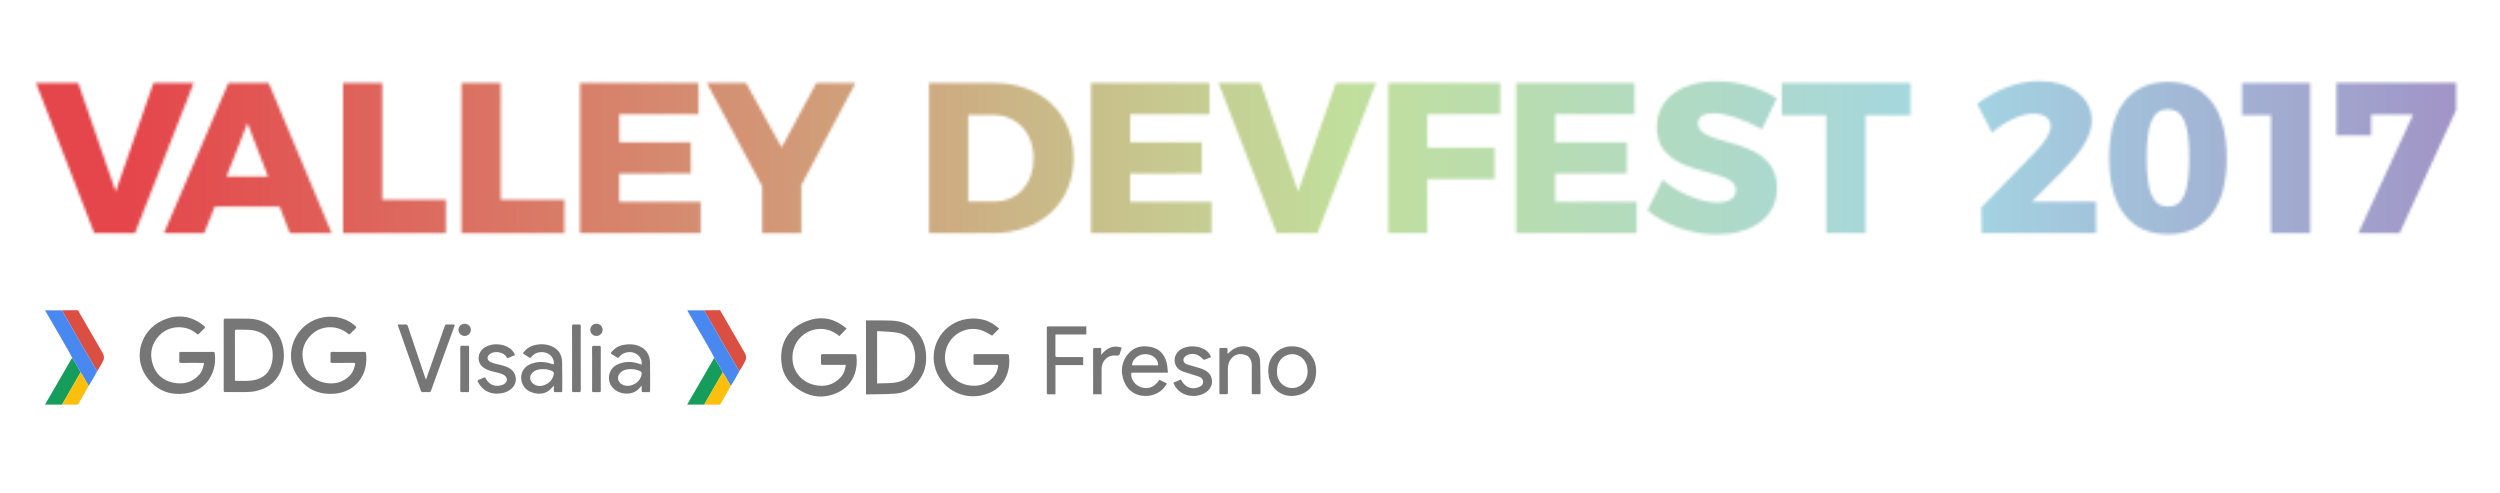 <?xml version="1.0" encoding="utf-8"?>
<!-- Generator: Adobe Illustrator 16.0.0, SVG Export Plug-In . SVG Version: 6.00 Build 0)  -->
<!DOCTYPE svg PUBLIC "-//W3C//DTD SVG 1.1//EN" "http://www.w3.org/Graphics/SVG/1.1/DTD/svg11.dtd">
<svg version="1.1" xmlns="http://www.w3.org/2000/svg" xmlns:xlink="http://www.w3.org/1999/xlink" x="0px" y="0px"
	 width="943.49px" height="186.008px" viewBox="0 0 943.49 186.008" enable-background="new 0 0 943.49 186.008"
	 xml:space="preserve">
<g id="Layer_1">
	<defs>
		<filter id="Adobe_OpacityMaskFilter" filterUnits="userSpaceOnUse" x="4.5" y="6.838" width="934.99" height="105.636">
			<feColorMatrix  type="matrix" values="1 0 0 0 0  0 1 0 0 0  0 0 1 0 0  0 0 0 1 0"/>
		</filter>
	</defs>
	<mask maskUnits="userSpaceOnUse" x="4.5" y="6.838" width="934.99" height="105.636" id="SVGID_2_">
		<g filter="url(#Adobe_OpacityMaskFilter)">
			<g>
				<g>
					<path fill="#FFFFFF" d="M29.515,31.318l14.151,40.992l14.229-40.992h15.202L50.943,87.995H35.579L13.588,31.318H29.515z"/>
					<path fill="#FFFFFF" d="M105.526,77.97H81.028l-3.961,10.025H61.866l24.337-56.677h15.199l23.771,56.677h-15.765L105.526,77.97
						z M101.161,66.651l-7.762-20.215l-7.924,20.215H101.161z"/>
					<path fill="#FFFFFF" d="M144.261,31.318v44.062h24.013v12.614h-38.808V31.318H144.261z"/>
					<path fill="#FFFFFF" d="M188.974,31.318v44.062h24.014v12.614h-38.811V31.318H188.974z"/>
					<path fill="#FFFFFF" d="M263.604,31.318v11.803h-29.915v10.593h27.005v11.725l-27.005,0.078V76.19h30.724v11.805h-45.519
						V31.318H263.604z"/>
					<path fill="#FFFFFF" d="M302.417,69.883v18.112h-14.796V70.288l-20.86-38.97h14.796l13.422,24.337l13.098-24.337h14.795
						L302.417,69.883z"/>
					<path fill="#FFFFFF" d="M405.184,59.615c0,16.899-12.369,28.38-30.723,28.38h-23.853V31.318h24.419
						C392.975,31.318,405.184,42.799,405.184,59.615z M390.064,59.776c0-9.783-6.385-16.413-15.36-16.413h-9.3v32.665h10.025
						C384.001,76.028,390.064,69.479,390.064,59.776z"/>
					<path fill="#FFFFFF" d="M456.451,31.318v11.803h-29.917v10.593h27.007v11.725l-27.007,0.078V76.19h30.724v11.805h-45.52V31.318
						H456.451z"/>
					<path fill="#FFFFFF" d="M475.777,31.318l14.148,40.992l14.23-40.992h15.199l-22.153,56.677h-15.361l-21.993-56.677H475.777z"/>
					<path fill="#FFFFFF" d="M566.256,31.318l-0.08,11.803h-27.493v12.614h25.389v11.806h-25.389v20.454h-14.795V31.318H566.256z"/>
					<path fill="#FFFFFF" d="M616.872,31.318v11.803h-29.915v10.593h27.005v11.725l-27.005,0.078V76.19h30.725v11.805h-45.52V31.318
						H616.872z"/>
					<path fill="#FFFFFF" d="M646.709,42.718c-3.556,0-5.902,1.293-5.902,3.88c0,9.38,29.836,4.043,29.836,24.419
						c0,11.562-10.188,17.463-22.801,17.463c-9.459,0-19.323-3.477-26.115-9.056l5.74-11.562c5.821,5.014,14.633,8.573,20.535,8.573
						c4.368,0,7.117-1.618,7.117-4.611c0-9.619-29.834-3.799-29.834-23.85c0-10.593,8.975-17.303,22.638-17.303
						c8.328,0,16.736,2.586,22.639,6.388l-5.579,11.722C659,45.388,651.399,42.718,646.709,42.718z"/>
					<path fill="#FFFFFF" d="M721.017,31.318v12.206H704.04v44.471h-14.796V43.524h-16.819V31.318H721.017z"/>
					<path fill="#FFFFFF" d="M773.9,47.729c0-3.07-2.344-4.851-6.47-4.851c-4.608,0-10.43,2.748-15.684,7.194l-5.577-10.912
						c7.275-5.337,15.197-8.571,23.446-8.571c11.48,0,19.807,5.984,19.807,14.956c0,6.146-4.688,12.531-10.993,18.922
						l-11.643,11.642h24.253v11.886h-43.174l-0.082-9.783l20.617-21.184C771.557,53.794,773.9,50.154,773.9,47.729z"/>
					<path fill="#FFFFFF" d="M840.363,59.615c0,18.516-7.923,28.783-22.153,28.783c-14.393,0-22.233-10.268-22.233-28.783
						s7.841-28.702,22.233-28.702C832.44,30.913,840.363,41.1,840.363,59.615z M810.124,59.615c0,12.937,2.346,18.354,8.086,18.354
						c5.661,0,8.004-5.418,8.004-18.354c0-13.018-2.343-18.354-8.004-18.354C812.47,41.261,810.124,46.598,810.124,59.615z"/>
					<path fill="#FFFFFF" d="M871.85,31.318v56.677h-14.797V43.444h-10.916V31.318H871.85z"/>
					<path fill="#FFFFFF" d="M926.948,31.237v10.268l-21.346,46.49h-15.604l20.697-44.791h-15.847v7.923h-13.098v-19.89H926.948z"/>
				</g>
			</g>
		</g>
	</mask>
	<linearGradient id="SVGID_3_" gradientUnits="userSpaceOnUse" x1="4.5" y1="59.655" x2="939.49" y2="59.655">
		<stop  offset="0.048" style="stop-color:#E5464B"/>
		<stop  offset="0.539" style="stop-color:#C1DF9C"/>
		<stop  offset="0.784" style="stop-color:#A3D6E3"/>
		<stop  offset="1" style="stop-color:#A190C4"/>
	</linearGradient>
	<rect x="4.5" y="6.838" mask="url(#SVGID_2_)" fill="url(#SVGID_3_)" width="934.99" height="105.636"/>
	<g>
		<path fill="#767676" d="M131.419,132.816c2.021,0,4.042,0.017,6.062-0.012c0.457-0.008,0.612,0.167,0.66,0.575
			c1.012,8.505-4.358,14.476-11.579,15.172c-6.449,0.621-11.484-1.837-14.812-7.365c-4.14-6.883-1.409-15.97,5.738-19.845
			c5.293-2.868,12.148-2.37,16.639,1.705c0.384,0.348,0.497,0.561,0.05,0.955c-0.676,0.6-1.311,1.251-1.922,1.918
			c-0.325,0.355-0.523,0.336-0.892,0.031c-4.087-3.386-10.036-3.273-13.802,0.315c-3.053,2.908-4.056,6.521-3.012,10.565
			c1.044,4.045,3.702,6.69,7.81,7.571c3.743,0.805,7.153,0.021,9.86-2.901c1.013-1.095,1.451-2.459,1.781-3.874
			c0.117-0.502,0.022-0.688-0.551-0.682c-2.67,0.03-5.342,0-8.013,0.025c-0.53,0.005-0.739-0.117-0.713-0.685
			c0.046-0.949,0.035-1.904,0.003-2.855c-0.018-0.487,0.142-0.633,0.629-0.625C127.378,132.831,129.398,132.816,131.419,132.816z"/>
		<path fill="#767676" d="M74.342,132.816c1.996,0,3.993,0.017,5.989-0.012c0.509-0.006,0.662,0.157,0.727,0.658
			c0.287,2.252,0.106,4.472-0.645,6.594c-1.737,4.903-5.326,7.707-10.397,8.422c-6.206,0.876-11.26-1.303-14.846-6.469
			c-4.973-7.166-2.115-17.285,5.989-21.012c5.58-2.566,10.919-1.98,15.775,1.95c0.515,0.417,0.594,0.693,0.049,1.157
			c-0.651,0.556-1.246,1.184-1.824,1.818c-0.326,0.357-0.527,0.333-0.891,0.025c-4.149-3.509-10.436-3.238-14.146,0.658
			c-2.86,3.003-3.732,6.595-2.569,10.558c1.137,3.871,3.751,6.406,7.713,7.239c3.85,0.811,7.34-0.002,10.036-3.111
			c0.976-1.122,1.359-2.512,1.664-3.928c0.121-0.562-0.303-0.399-0.557-0.399c-2.646-0.01-5.294-0.032-7.941,0.012
			c-0.688,0.012-0.868-0.183-0.825-0.846c0.061-0.902,0.045-1.812,0.004-2.716c-0.021-0.506,0.159-0.615,0.634-0.609
			C70.3,132.831,72.32,132.816,74.342,132.816z"/>
		<path fill="#777777" d="M84.431,134.077c0-4.363,0.015-8.727-0.016-13.091c-0.005-0.631,0.175-0.766,0.775-0.759
			c2.833,0.036,5.666-0.022,8.496,0.036c3.164,0.067,6.094,0.94,8.593,2.953c3.059,2.463,4.499,5.768,4.799,9.609
			c0.154,1.979-0.007,3.942-0.609,5.849c-1.538,4.862-4.865,7.755-9.789,8.886c-1.25,0.288-2.523,0.386-3.8,0.393
			c-2.601,0.018-5.2-0.008-7.8,0.018c-0.525,0.006-0.663-0.144-0.66-0.662C84.438,142.897,84.431,138.488,84.431,134.077z
			 M88.665,134.033c0,3.018-0.002,6.035,0.004,9.055c0,0.273-0.12,0.65,0.385,0.64c2.225-0.046,4.467,0.189,6.669-0.231
			c3.655-0.699,6.021-2.82,6.878-6.501c0.379-1.622,0.405-3.26,0.18-4.91c-0.537-3.942-3.081-6.651-6.981-7.383
			c-2.16-0.405-4.349-0.224-6.527-0.278c-0.494-0.014-0.62,0.143-0.617,0.623C88.676,128.042,88.665,131.038,88.665,134.033z"/>
		<path fill="#767676" d="M160.826,143.094c0.675-1.916,1.35-3.835,2.023-5.752c1.674-4.77,3.354-9.536,5.009-14.312
			c0.157-0.455,0.368-0.612,0.842-0.587c0.765,0.041,1.536,0.042,2.3,0.001c0.604-0.032,0.697,0.127,0.486,0.696
			c-1.569,4.263-3.113,8.536-4.662,12.809c-1.385,3.814-2.773,7.626-4.142,11.444c-0.153,0.431-0.333,0.642-0.832,0.604
			c-0.74-0.052-1.487-0.051-2.228,0c-0.5,0.036-0.673-0.175-0.823-0.606c-2.311-6.609-4.639-13.213-6.963-19.816
			c-0.53-1.509-1.048-3.023-1.597-4.526c-0.166-0.455-0.1-0.624,0.418-0.603c0.789,0.032,1.581,0.041,2.368-0.004
			c0.509-0.027,0.722,0.152,0.883,0.631c1.943,5.828,3.908,11.648,5.87,17.47c0.288,0.853,0.586,1.702,0.877,2.553
			C160.713,143.095,160.77,143.095,160.826,143.094z"/>
		<path fill="#767676" d="M242.13,137.57c0.425-2.689-1.994-4.756-4.57-4.697c-1.647,0.039-2.962,0.695-3.984,1.942
			c-0.267,0.323-0.423,0.29-0.719,0.09c-0.615-0.415-1.238-0.822-1.888-1.178c-0.487-0.266-0.536-0.484-0.166-0.915
			c1.229-1.426,2.735-2.354,4.593-2.677c1.929-0.336,3.835-0.311,5.682,0.424c2.832,1.126,4.169,3.327,4.239,6.272
			c0.085,3.527,0.012,7.059,0.031,10.587c0.002,0.465-0.142,0.598-0.592,0.575c-0.694-0.034-1.393-0.03-2.088-0.001
			c-0.408,0.017-0.521-0.139-0.505-0.523c0.026-0.594,0.007-1.19,0.007-1.824c-0.301,0.065-0.378,0.275-0.492,0.43
			c-2.802,3.761-8.701,2.946-10.945-0.401c-1.82-2.713-0.846-6.616,2.125-8.042c2.877-1.38,5.829-1.293,8.784-0.21
			c0.131,0.048,0.256,0.109,0.384,0.162C242.044,137.591,242.071,137.579,242.13,137.57z M238.195,139.314
			c-1.437-0.042-2.671,0.194-3.731,1.016c-1.825,1.409-1.603,3.77,0.447,4.826c2.896,1.49,7.022-0.869,7.251-4.126
			c0.033-0.478-0.145-0.726-0.537-0.927C240.506,139.53,239.318,139.279,238.195,139.314z"/>
		<path fill="#767676" d="M209.025,145.528c-0.52,0.565-0.881,1.02-1.305,1.405c-1.949,1.781-4.256,1.986-6.643,1.26
			c-2.251-0.686-3.801-2.166-4.293-4.575c-0.511-2.498,0.76-5.039,3.106-6.078c2.788-1.239,5.63-1.19,8.46-0.155
			c0.597,0.219,0.696,0.105,0.682-0.475c-0.056-2.248-1.974-3.979-4.477-4.031c-1.672-0.035-3.03,0.615-4.076,1.882
			c-0.305,0.366-0.493,0.338-0.829,0.109c-0.612-0.416-1.233-0.829-1.882-1.185c-0.441-0.243-0.48-0.432-0.153-0.818
			c0.986-1.158,2.151-2.045,3.626-2.47c2.363-0.683,4.714-0.695,7.003,0.303c2.574,1.122,3.828,3.208,3.905,5.916
			c0.105,3.618,0.023,7.24,0.037,10.86c0.001,0.386-0.094,0.534-0.5,0.517c-0.719-0.029-1.439-0.028-2.158,0
			c-0.403,0.017-0.526-0.13-0.51-0.519C209.045,146.88,209.025,146.283,209.025,145.528z M205.146,139.315
			c-1.668-0.054-3.069,0.244-4.197,1.333c-1.22,1.178-1.164,2.961,0.136,4.036c1.379,1.14,2.954,1.217,4.521,0.569
			c1.813-0.747,3.042-2.068,3.392-4.091c0.103-0.597-0.139-0.896-0.642-1.132C207.285,139.532,206.169,139.278,205.146,139.315z"/>
		<path fill="#767676" d="M187.215,148.557c-2.832-0.084-5.305-1.456-6.833-4.407c-0.24-0.462-0.181-0.673,0.326-0.844
			c0.613-0.206,1.21-0.474,1.788-0.765c0.435-0.217,0.624-0.105,0.844,0.312c1.27,2.42,3.602,3.291,6.178,2.452
			c0.303-0.099,0.596-0.266,0.855-0.454c1.249-0.898,1.24-2.338-0.025-3.224c-0.654-0.459-1.409-0.689-2.178-0.886
			c-1.366-0.353-2.768-0.601-4.081-1.138c-1.459-0.597-2.727-1.435-3.241-3.034c-0.69-2.144,0.257-4.4,2.305-5.584
			c2.764-1.599,6.804-1.355,9.351,0.555c0.701,0.525,1.221,1.197,1.658,1.947c0.199,0.345,0.229,0.58-0.237,0.712
			c-0.333,0.093-0.645,0.261-0.965,0.393c-0.451,0.186-0.902,0.517-1.351,0.512c-0.459-0.007-0.565-0.65-0.885-0.97
			c-1.388-1.379-4.181-1.683-5.749-0.599c-1.395,0.963-1.287,2.434,0.259,3.138c1.272,0.578,2.664,0.784,4.005,1.146
			c1.235,0.333,2.442,0.721,3.5,1.482c2.277,1.644,2.612,4.928,0.692,6.98C191.864,147.957,189.865,148.535,187.215,148.557z"/>
		<path fill="#DB4F43" d="M23.361,117.106c1.901-0.015,3.803-0.016,5.703-0.054c0.413-0.008,0.495,0.279,0.636,0.524
			c2.752,4.751,5.499,9.502,8.247,14.255c0.29,0.502,0.589,0.998,0.861,1.509c0.499,0.933,0.606,1.92,0.118,2.868
			c-0.689,1.334-1.426,2.646-2.266,3.894c-2.263-3.875-4.524-7.751-6.787-11.627C27.786,124.639,25.541,120.892,23.361,117.106z"/>
		<path fill="#169D5C" d="M23.402,152.69c-2.102,0-4.203,0-6.402,0c0.289-0.508,0.534-0.946,0.785-1.38
			c3.042-5.257,6.083-10.514,9.128-15.77c0.104-0.179,0.224-0.348,0.336-0.521c0.335,0.551,0.695,1.088,0.999,1.656
			c0.695,1.303,1.572,2.503,2.165,3.862C28.075,144.59,25.738,148.641,23.402,152.69z"/>
		<g>
			<polygon fill="#4987F1" points="24.725,130.44 24.725,130.436 24.72,130.43 			"/>
			<path fill="#4987F1" d="M29.874,128.476c-2.088-3.837-4.333-7.584-6.513-11.369c-2.096,0-4.192,0-6.326,0
				c0.043,0.112,0.062,0.201,0.107,0.277c2.471,4.257,9.576,16.387,10.106,17.637c0.335,0.551,0.695,1.088,0.999,1.656
				c0.695,1.303,1.572,2.503,2.165,3.862c0.774,1.008,1.297,2.168,1.961,3.245c0.374,0.609,0.72,1.236,1.08,1.856
				c1.146-1.803,2.217-3.647,3.207-5.538C34.398,136.228,32.137,132.352,29.874,128.476z"/>
		</g>
		<path fill="#767676" d="M215.908,135.236c0-4.013,0.018-8.028-0.017-12.041c-0.004-0.638,0.187-0.801,0.782-0.752
			c0.623,0.051,1.254,0.041,1.877,0.001c0.49-0.03,0.631,0.129,0.625,0.62c-0.025,2.272-0.012,4.548-0.012,6.821
			c0,5.776-0.012,11.555,0.018,17.332c0.003,0.664-0.2,0.831-0.812,0.778c-0.576-0.05-1.163-0.05-1.738,0
			c-0.573,0.051-0.74-0.129-0.735-0.718c0.028-3.387,0.013-6.774,0.013-10.162C215.908,136.49,215.908,135.864,215.908,135.236z"/>
		<path fill="#777777" d="M173.718,139.275c0-2.694,0.02-5.389-0.015-8.084c-0.007-0.598,0.174-0.757,0.742-0.716
			c0.671,0.049,1.348,0.031,2.021,0.005c0.407-0.016,0.567,0.093,0.567,0.538c-0.015,5.482-0.015,10.963,0,16.444
			c0,0.451-0.168,0.546-0.571,0.53c-0.671-0.027-1.349-0.045-2.018,0.003c-0.565,0.043-0.75-0.107-0.741-0.708
			C173.738,144.616,173.718,141.945,173.718,139.275z"/>
		<path fill="#FCBF0B" d="M30.413,140.539c0.774,1.008,1.297,2.168,1.961,3.245c0.374,0.609,0.72,1.236,1.08,1.856
			c-1.305,2.284-2.613,4.567-3.91,6.856c-0.11,0.194-0.255,0.231-0.452,0.23c-1.896-0.015-3.793-0.024-5.689-0.037
			C25.738,148.641,28.075,144.59,30.413,140.539z"/>
		<path fill="#767676" d="M223.462,139.264c0-2.646,0.026-5.294-0.02-7.939c-0.012-0.7,0.205-0.879,0.855-0.817
			c0.576,0.056,1.163,0.049,1.739,0.002c0.56-0.046,0.701,0.157,0.697,0.702c-0.021,3.713-0.011,7.428-0.011,11.143
			c0,1.695-0.012,3.389,0.008,5.084c0.005,0.414-0.104,0.576-0.544,0.557c-0.717-0.033-1.439-0.036-2.157,0.001
			c-0.461,0.023-0.581-0.132-0.578-0.583C223.473,144.696,223.462,141.979,223.462,139.264z"/>
		<path fill="#777777" d="M225.137,122.179c1.294,0.017,2.302,1.028,2.289,2.3c-0.011,1.295-1.081,2.338-2.369,2.312
			c-1.304-0.027-2.31-1.08-2.283-2.39C222.798,123.143,223.839,122.162,225.137,122.179z"/>
		<path fill="#777777" d="M173.032,124.479c-0.003-1.297,1.04-2.312,2.364-2.3c1.279,0.012,2.312,1.036,2.305,2.292
			c-0.005,1.248-1.043,2.295-2.299,2.319C174.115,126.814,173.033,125.76,173.032,124.479z"/>
		<path fill="#4987F1" d="M24.88,130.705c0.041,0.053,0.083,0.106,0.124,0.159C24.963,130.812,24.921,130.758,24.88,130.705z"/>
	</g>
	<g>
		<g>
			<path fill="#767676" d="M319.527,123.975c-0.963,1.004-1.843,1.923-2.752,2.871c-0.361-0.274-0.708-0.561-1.076-0.817
				c-6.474-4.502-15.395-0.597-16.512,7.228c-0.832,5.804,2.662,10.875,8.391,12.075c3.686,0.771,6.949-0.046,9.601-2.848
				c1.242-1.313,1.806-2.903,2.009-4.79c-0.316,0-0.564,0-0.814,0c-2.598,0-5.195-0.016-7.792,0.014
				c-0.567,0.006-0.769-0.155-0.742-0.73c0.04-0.907,0.025-1.818,0.007-2.728c-0.011-0.446,0.16-0.609,0.608-0.608
				c4.07,0.01,8.138,0.001,12.208,0.021c0.188,0.001,0.527,0.202,0.542,0.338c0.313,2.814,0.093,5.572-1.081,8.187
				c-1.667,3.71-4.715,5.787-8.474,6.894c-4.624,1.357-8.844,0.254-12.73-2.403c-3.017-2.061-5.122-4.81-5.794-8.44
				c-1.439-7.785,1.848-14.697,10.252-17.379c5.071-1.619,9.635-0.557,13.712,2.796
				C319.256,123.789,319.436,123.906,319.527,123.975z"/>
			<path fill="#767676" d="M376.678,137.693c-0.295,0-0.547,0-0.801,0c-2.598,0-5.196-0.014-7.793,0.011
				c-0.545,0.006-0.72-0.171-0.699-0.704c0.035-0.908,0.021-1.818,0.005-2.728c-0.009-0.422,0.116-0.633,0.585-0.632
				c4.092,0.01,8.184,0.002,12.274,0.022c0.176,0.001,0.487,0.226,0.506,0.376c0.399,3.118,0.03,6.136-1.444,8.94
				c-1.732,3.302-4.627,5.108-8.128,6.056c-8.12,2.199-16.501-2.707-18.429-10.771c-1.974-8.243,3.507-16.456,11.897-17.83
				c4.575-0.749,8.669,0.253,12.172,3.377c0.096,0.086,0.201,0.163,0.244,0.198c-0.937,0.949-1.838,1.865-2.634,2.674
				c-1.263-0.658-2.495-1.506-3.856-1.976c-6.329-2.179-12.952,2.079-13.862,8.708c-0.715,5.207,2.516,10.724,8.406,11.913
				c3.697,0.746,6.945-0.049,9.612-2.824c1.104-1.15,1.667-2.556,1.938-4.097C376.707,138.204,376.678,137.989,376.678,137.693z"/>
			<path fill="#767676" d="M326.816,148.818c0-9.286,0-18.517,0-27.902c0.919,0,1.818-0.006,2.718,0.001
				c2.357,0.019,4.719-0.027,7.072,0.079c7.818,0.354,11.951,5.686,12.746,11.463c0.507,3.691,0.034,7.229-2.036,10.389
				c-2.28,3.484-5.545,5.493-9.73,5.73c-3.451,0.197-6.915,0.192-10.372,0.274C327.108,148.855,327.002,148.835,326.816,148.818z
				 M331.019,144.727c2.727-0.193,5.417,0.066,8.048-0.598c2.855-0.723,4.709-2.525,5.654-5.283c0.798-2.33,0.86-4.705,0.277-7.088
				c-0.822-3.354-2.885-5.601-6.305-6.19c-2.477-0.428-5.026-0.419-7.545-0.601c-0.033-0.002-0.072,0.04-0.13,0.074
				C331.019,131.569,331.019,138.112,331.019,144.727z"/>
			<path fill="#767676" d="M440.777,140.643c-4.618,0-9.198,0-13.756,0c-0.532,1.665,0.816,4.176,2.783,5.132
				c2.49,1.21,5.396,1.102,7.742-2.445c0.908,0.44,1.827,0.889,2.859,1.389c-0.378,0.559-0.677,1.077-1.049,1.54
				c-3.393,4.219-11.229,4.524-14.386-0.801c-2.145-3.62-2.255-8.178,0.673-11.762c2.248-2.753,5.166-3.424,8.516-2.789
				c3.944,0.748,5.829,3.558,6.36,7.225C440.637,138.939,440.689,139.759,440.777,140.643z M437.085,137.872
				c0.101-2.267-2.046-4.162-4.71-4.223c-2.678-0.062-5.136,1.919-5.159,4.223C430.506,137.872,433.797,137.872,437.085,137.872z"/>
			<path fill="#767676" d="M496.705,140.043c0.017,4.905-2.69,8.355-7.482,9.23c-5.193,0.946-9.771-2.371-10.454-7.598
				c-0.209-1.604-0.186-3.187,0.263-4.754c0.97-3.392,4.369-6.055,7.908-6.216c3.968-0.183,6.969,1.362,8.812,4.942
				C496.457,137.019,496.699,138.51,496.705,140.043z M493.501,140.165c-0.053-0.491-0.095-0.986-0.165-1.477
				c-0.4-2.797-2.709-4.938-5.424-5.038c-2.732-0.1-5.247,1.82-5.803,4.573c-0.205,1.017-0.229,2.107-0.12,3.143
				c0.383,3.567,3.925,5.854,7.361,4.83C491.844,145.452,493.461,143.084,493.501,140.165z"/>
			<path fill="#767676" d="M409.97,123.195c0,1.035,0,1.982,0,3.025c-3.858,0-7.715,0-11.621,0
				c-0.015,0.322-0.034,0.553-0.034,0.785c-0.003,2.314,0.019,4.633-0.015,6.947c-0.009,0.609,0.144,0.815,0.784,0.809
				c2.964-0.033,5.93-0.016,8.895-0.016c0.256,0,0.512,0,0.806,0c0,1.025,0,1.988,0,3.037c-3.466,0-6.935,0-10.464,0
				c0,3.711,0,7.336,0,11.049c-1.024,0-1.99,0.01-2.954-0.012c-0.098-0.002-0.243-0.162-0.273-0.275
				c-0.051-0.183-0.029-0.385-0.029-0.58c0-7.965,0-15.93,0-23.895c0-0.875,0.003-0.875,0.884-0.875c4.414,0,8.831,0,13.245,0
				C409.428,123.195,409.664,123.195,409.97,123.195z"/>
			<path fill="#767676" d="M463.409,133.455c0.351-0.312,0.698-0.624,1.05-0.933c2.318-2.039,5.618-2.431,8.208-0.987
				c1.874,1.045,2.826,2.729,2.899,4.771c0.146,3.999,0.111,8.005,0.161,12.008c0.003,0.34-0.131,0.466-0.453,0.464
				c-0.802-0.005-1.602-0.013-2.403,0.002c-0.516,0.011-0.449-0.336-0.449-0.659c0.001-3.334,0.002-6.668-0.002-10.001
				c-0.001-0.367,0.005-0.741-0.059-1.1c-0.264-1.51-0.975-2.673-2.547-3.119c-1.789-0.51-3.438-0.316-4.799,1.063
				c-1.122,1.135-1.612,2.544-1.621,4.118c-0.014,2.986-0.018,5.974,0.01,8.96c0.005,0.56-0.13,0.788-0.717,0.747
				c-0.646-0.045-1.299-0.021-1.947-0.009c-0.366,0.007-0.546-0.095-0.544-0.513c0.01-5.477,0.01-10.953,0-16.43
				c-0.002-0.396,0.138-0.542,0.524-0.533c0.67,0.015,1.343,0.015,2.012,0c0.382-0.008,0.55,0.122,0.527,0.527
				c-0.029,0.514-0.008,1.031-0.008,1.546C463.305,133.403,463.357,133.43,463.409,133.455z"/>
			<path fill="#767676" d="M457.029,134.768c-0.829,0.345-1.614,0.703-2.427,0.985c-0.178,0.062-0.523-0.086-0.669-0.249
				c-0.925-1.035-2.013-1.777-3.422-1.918c-1.311-0.129-2.498,0.223-3.438,1.17c-0.862,0.869-0.471,2.247,0.785,2.698
				c1.014,0.364,2.068,0.61,3.099,0.929c1.092,0.338,2.217,0.606,3.252,1.074c2.006,0.901,3.259,2.401,3.2,4.729
				c-0.033,1.276-0.602,2.333-1.499,3.207c-3.209,3.123-10.41,2.953-12.881-2.468c-0.062-0.135-0.106-0.277-0.189-0.498
				c0.934-0.405,1.852-0.805,2.798-1.218c0.204,0.33,0.379,0.624,0.563,0.911c1.469,2.272,3.916,3.005,6.388,1.919
				c0.992-0.436,1.533-1.121,1.471-1.933c-0.077-1.017-0.643-1.673-1.604-1.979c-1.891-0.601-3.793-1.163-5.676-1.793
				c-1.613-0.54-2.867-1.498-3.339-3.239c-0.521-1.926,0.327-4.03,2.086-5.173c2.804-1.821,7.288-1.578,9.882,0.533
				C456.164,133.07,456.746,133.885,457.029,134.768z"/>
			<path fill="#767676" d="M423.336,131.175c-0.299,0.955-0.561,1.864-0.882,2.754c-0.049,0.133-0.369,0.229-0.568,0.24
				c-0.794,0.044-1.618-0.079-2.38,0.09c-2.259,0.501-3.756,2.523-3.765,4.964c-0.012,2.921-0.003,5.84-0.003,8.762
				c0,0.254,0,0.51,0,0.809c-1.072,0-2.079,0-3.198,0c0-0.207,0-0.433,0-0.658c0-5.365,0.009-10.728-0.014-16.093
				c-0.002-0.556,0.124-0.792,0.711-0.743c0.539,0.043,1.083,0.036,1.621,0c0.543-0.036,0.799,0.116,0.742,0.716
				c-0.052,0.555-0.011,1.117-0.011,1.914C417.654,131.3,420.081,130.151,423.336,131.175z"/>
		</g>
		<path fill="#DB4F43" d="M265.705,117.106c1.901-0.015,3.803-0.016,5.704-0.054c0.413-0.008,0.493,0.279,0.636,0.524
			c2.751,4.751,5.498,9.502,8.246,14.255c0.289,0.502,0.59,0.998,0.862,1.509c0.497,0.933,0.605,1.92,0.116,2.868
			c-0.689,1.334-1.425,2.646-2.265,3.894c-2.263-3.875-4.523-7.751-6.785-11.627C270.13,124.639,267.884,120.892,265.705,117.106z"
			/>
		<path fill="#169D5C" d="M265.745,152.69c-2.101,0-4.202,0-6.401,0c0.289-0.508,0.535-0.946,0.786-1.38
			c3.042-5.257,6.083-10.514,9.127-15.77c0.104-0.179,0.224-0.348,0.337-0.521c0.334,0.551,0.694,1.088,0.998,1.656
			c0.695,1.303,1.571,2.503,2.165,3.862C270.419,144.59,268.082,148.641,265.745,152.69z"/>
		<g>
			<polygon fill="#4987F1" points="267.068,130.44 267.068,130.436 267.062,130.43 			"/>
			<path fill="#4987F1" d="M272.22,128.476c-2.09-3.837-4.336-7.584-6.515-11.369c-2.096,0-4.191,0-6.327,0
				c0.043,0.112,0.064,0.201,0.109,0.277c2.471,4.257,9.575,16.387,10.106,17.637c0.334,0.551,0.694,1.088,0.998,1.656
				c0.695,1.303,1.571,2.503,2.165,3.862c0.774,1.008,1.297,2.168,1.96,3.245c0.375,0.609,0.722,1.236,1.081,1.856
				c1.146-1.803,2.216-3.647,3.207-5.538C276.742,136.228,274.481,132.352,272.22,128.476z"/>
		</g>
		<path fill="#FCBF0B" d="M272.757,140.539c0.774,1.008,1.297,2.168,1.96,3.245c0.375,0.609,0.722,1.236,1.081,1.856
			c-1.306,2.284-2.612,4.567-3.909,6.856c-0.112,0.194-0.254,0.231-0.453,0.23c-1.896-0.015-3.793-0.024-5.689-0.037
			C268.082,148.641,270.419,144.59,272.757,140.539z"/>
	</g>
</g>
<g id="Layer_3">
</g>
<g id="Layer_2" display="none">
</g>
</svg>
